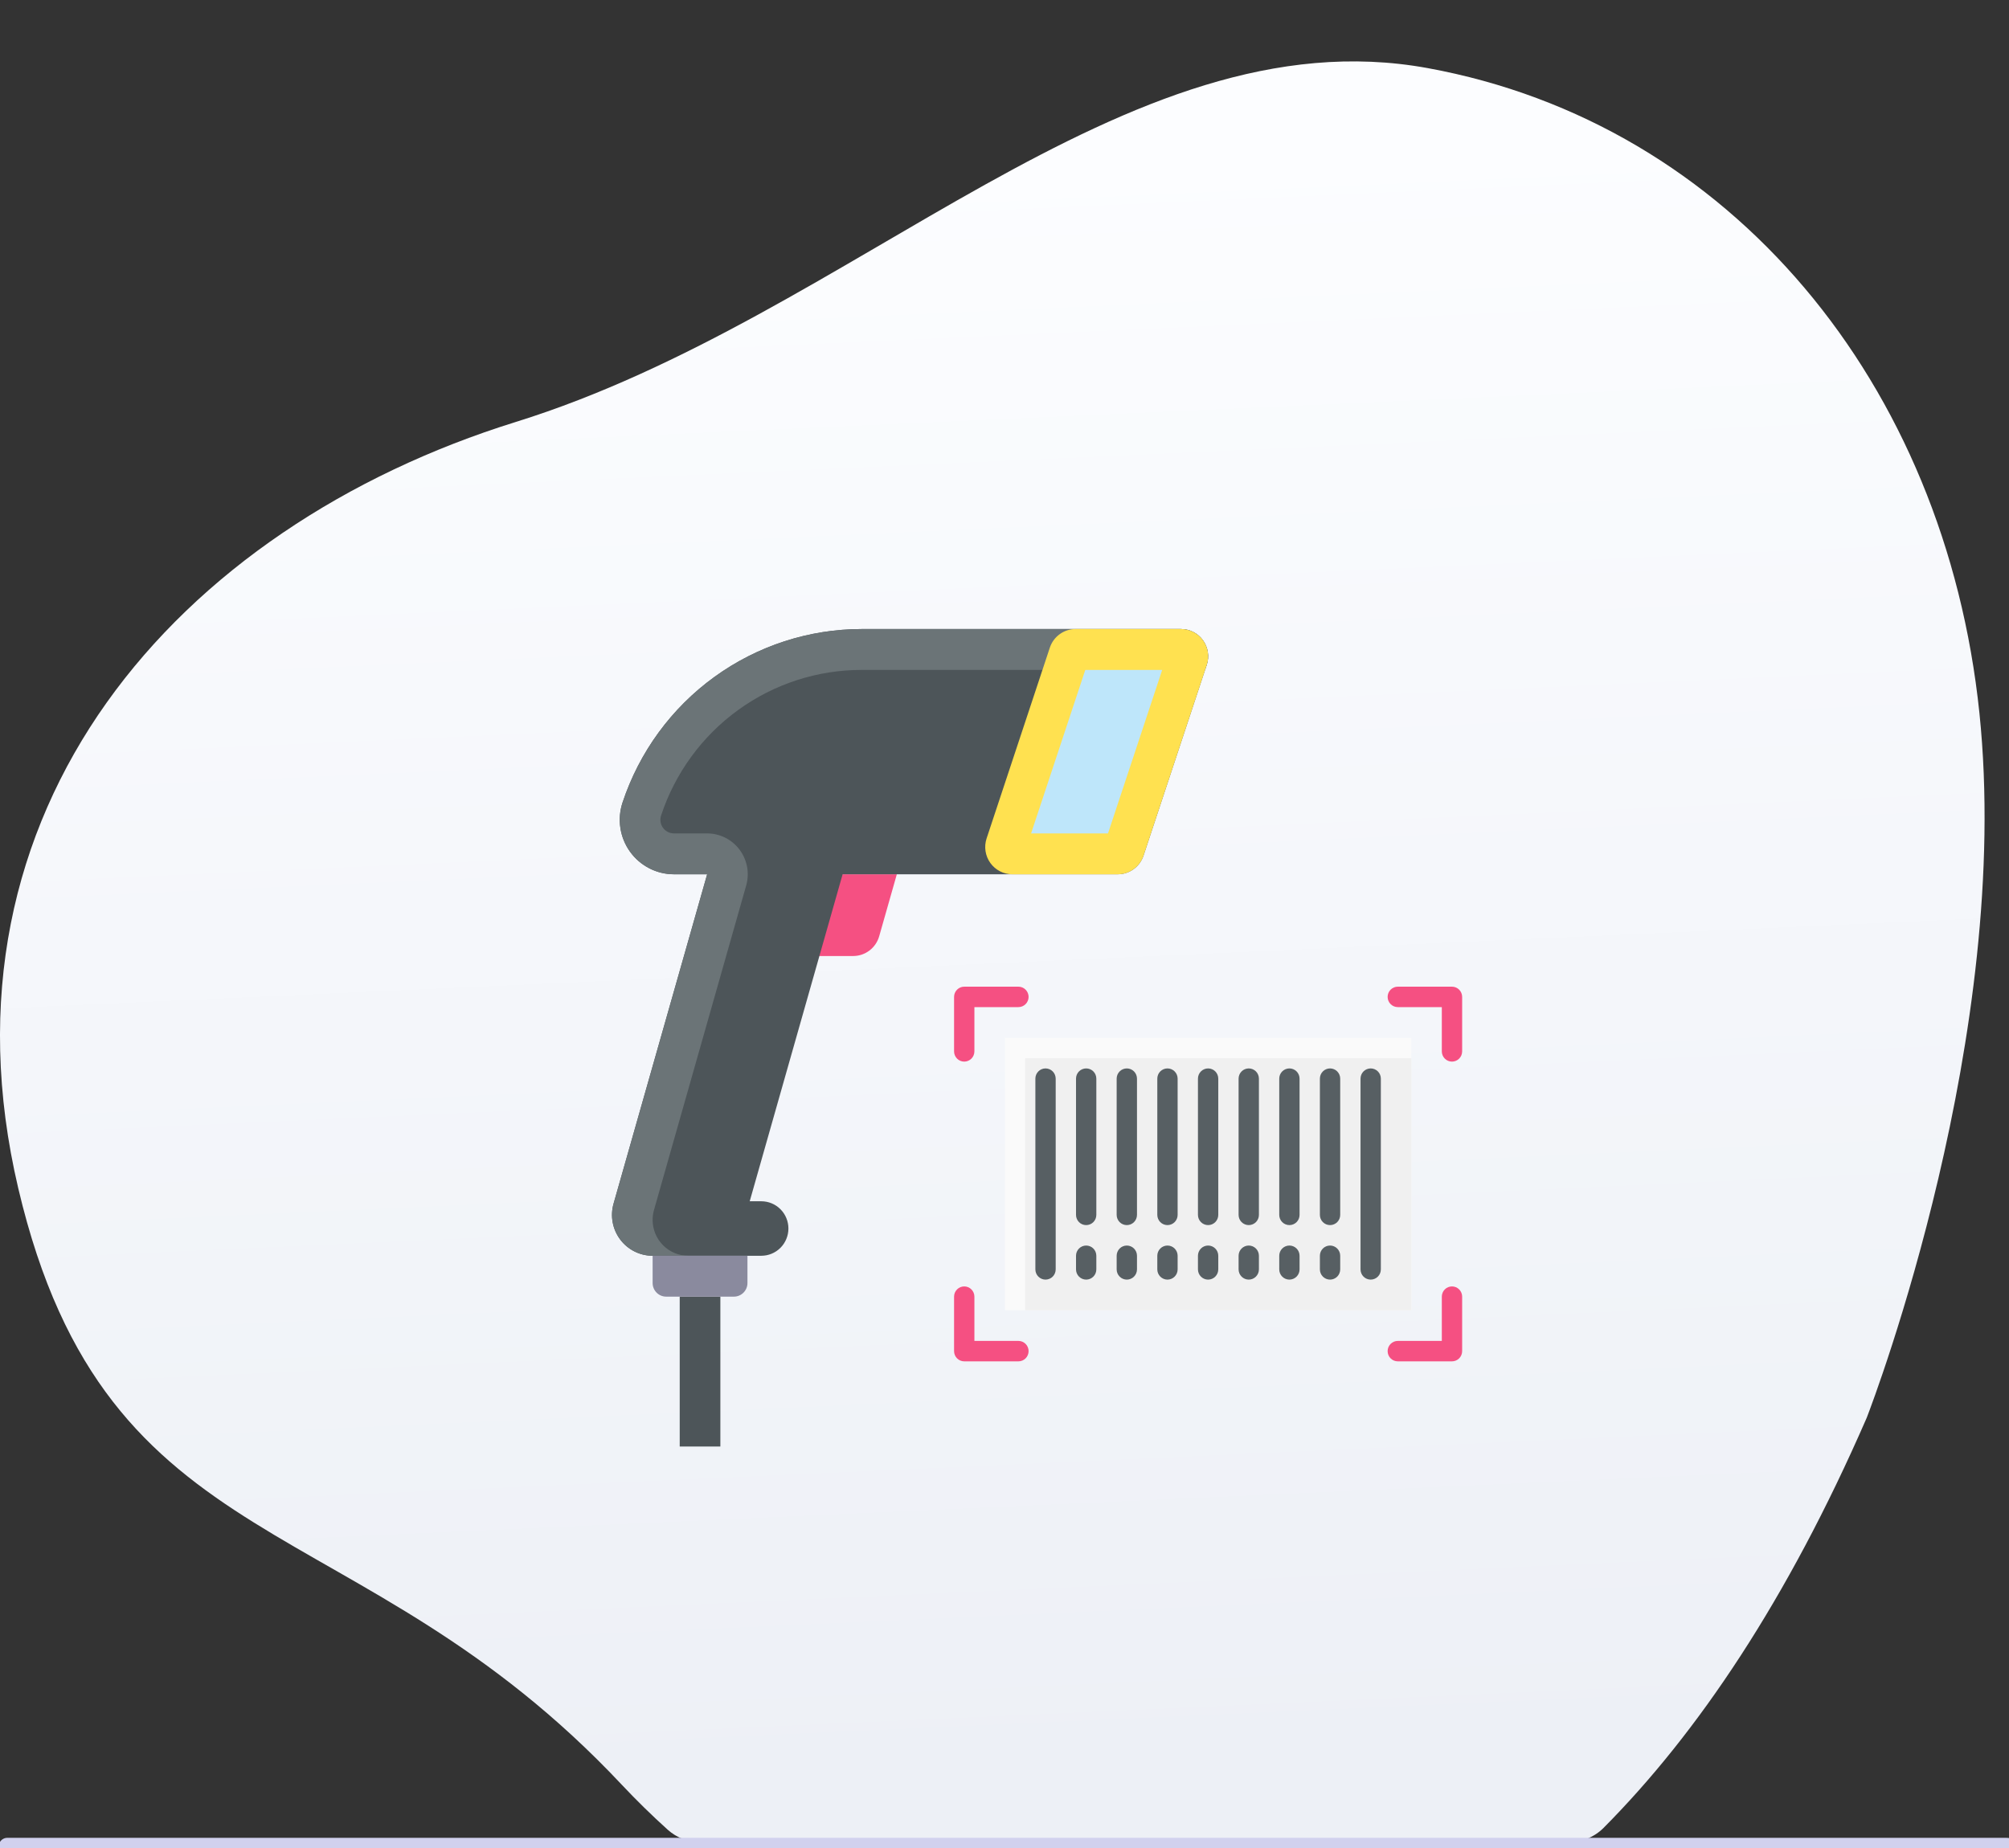 <svg width="238" height="219" viewBox="0 0 238 219" fill="none" xmlns="http://www.w3.org/2000/svg">
<rect x="0" y="0" width="238" height="219" fill="#333333" stroke="none"/>
<g clip-path="url(#clip0_192_13503)">
<path d="M73.656 211.46C75.402 213.316 77.222 215.098 79.112 216.803C80.178 217.764 81.57 218.272 83.005 218.272H185.83C187.379 218.272 188.872 217.68 189.964 216.581C201.161 205.315 211.753 189.523 221.094 168.101C221.124 168.031 221.146 167.979 221.174 167.909C222.02 165.711 238.443 122.486 234.495 84.476C230.442 45.463 205.067 14.634 169.123 8.068C133.178 1.502 101.228 37.51 61.109 49.993C20.991 62.476 -8.393 95.931 2.166 140.807C12.726 185.683 42.212 177.961 73.656 211.46Z" fill="url(#paint0_linear_192_13503)"/>
<path d="M0.856 218.756H237.757" stroke="#D1D1EE" stroke-width="2" stroke-linecap="round" stroke-linejoin="round"/>
<g clip-path="url(#clip1_192_13503)">
<path d="M119.045 122.961H167.197V155.247H119.045V122.961Z" fill="#FAFAFA"/>
<path d="M121.453 125.383H167.197V155.247H121.453V125.383Z" fill="#F0F0F0"/>
<path d="M162.382 151.614C162.062 151.614 161.756 151.486 161.53 151.259C161.305 151.032 161.178 150.724 161.178 150.403V127.803C161.178 127.481 161.305 127.173 161.53 126.946C161.756 126.719 162.062 126.592 162.382 126.592C162.701 126.592 163.007 126.719 163.233 126.946C163.459 127.173 163.585 127.481 163.585 127.803V150.403C163.585 150.724 163.459 151.032 163.233 151.259C163.007 151.486 162.701 151.614 162.382 151.614ZM157.567 145.156C157.247 145.156 156.941 145.029 156.715 144.802C156.49 144.575 156.363 144.267 156.363 143.946V127.803C156.363 127.481 156.49 127.173 156.715 126.946C156.941 126.719 157.247 126.592 157.567 126.592C157.886 126.592 158.192 126.719 158.418 126.946C158.643 127.173 158.77 127.481 158.77 127.803V143.946C158.77 144.267 158.643 144.575 158.418 144.802C158.192 145.029 157.886 145.156 157.567 145.156ZM152.751 145.156C152.432 145.156 152.126 145.029 151.9 144.802C151.674 144.575 151.548 144.267 151.548 143.946V127.803C151.548 127.481 151.674 127.173 151.9 126.946C152.126 126.719 152.432 126.592 152.751 126.592C153.071 126.592 153.377 126.719 153.603 126.946C153.828 127.173 153.955 127.481 153.955 127.803V143.946C153.955 144.267 153.828 144.575 153.603 144.802C153.377 145.029 153.071 145.156 152.751 145.156ZM147.936 145.156C147.617 145.156 147.311 145.029 147.085 144.802C146.859 144.575 146.732 144.267 146.732 143.946V127.803C146.732 127.481 146.859 127.173 147.085 126.946C147.311 126.719 147.617 126.592 147.936 126.592C148.255 126.592 148.562 126.719 148.787 126.946C149.013 127.173 149.14 127.481 149.14 127.803V143.946C149.14 144.267 149.013 144.575 148.787 144.802C148.562 145.029 148.255 145.156 147.936 145.156ZM143.121 145.156C142.802 145.156 142.496 145.029 142.27 144.802C142.044 144.575 141.917 144.267 141.917 143.946V127.803C141.917 127.481 142.044 127.173 142.27 126.946C142.496 126.719 142.802 126.592 143.121 126.592C143.44 126.592 143.747 126.719 143.972 126.946C144.198 127.173 144.325 127.481 144.325 127.803V143.946C144.325 144.267 144.198 144.575 143.972 144.802C143.747 145.029 143.44 145.156 143.121 145.156ZM138.306 145.156C137.987 145.156 137.68 145.029 137.455 144.802C137.229 144.575 137.102 144.267 137.102 143.946V127.803C137.102 127.481 137.229 127.173 137.455 126.946C137.68 126.719 137.987 126.592 138.306 126.592C138.625 126.592 138.931 126.719 139.157 126.946C139.383 127.173 139.51 127.481 139.51 127.803V143.946C139.51 144.267 139.383 144.575 139.157 144.802C138.931 145.029 138.625 145.156 138.306 145.156ZM133.491 145.156C133.171 145.156 132.865 145.029 132.64 144.802C132.414 144.575 132.287 144.267 132.287 143.946V127.803C132.287 127.481 132.414 127.173 132.64 126.946C132.865 126.719 133.171 126.592 133.491 126.592C133.81 126.592 134.116 126.719 134.342 126.946C134.568 127.173 134.695 127.481 134.695 127.803V143.946C134.695 144.267 134.568 144.575 134.342 144.802C134.116 145.029 133.81 145.156 133.491 145.156ZM128.676 145.156C128.356 145.156 128.05 145.029 127.824 144.802C127.599 144.575 127.472 144.267 127.472 143.946V127.803C127.472 127.481 127.599 127.173 127.824 126.946C128.05 126.719 128.356 126.592 128.676 126.592C128.995 126.592 129.301 126.719 129.527 126.946C129.753 127.173 129.879 127.481 129.879 127.803V143.946C129.879 144.267 129.753 144.575 129.527 144.802C129.301 145.029 128.995 145.156 128.676 145.156ZM123.86 151.614C123.541 151.614 123.235 151.486 123.009 151.259C122.783 151.032 122.657 150.724 122.657 150.403V127.803C122.657 127.481 122.783 127.173 123.009 126.946C123.235 126.719 123.541 126.592 123.86 126.592C124.18 126.592 124.486 126.719 124.712 126.946C124.937 127.173 125.064 127.481 125.064 127.803V150.403C125.064 150.724 124.937 151.032 124.712 151.259C124.486 151.486 124.18 151.614 123.86 151.614ZM157.567 151.614C157.247 151.614 156.941 151.486 156.715 151.259C156.49 151.032 156.363 150.724 156.363 150.403V148.789C156.363 148.467 156.49 148.159 156.715 147.932C156.941 147.705 157.247 147.578 157.567 147.578C157.886 147.578 158.192 147.705 158.418 147.932C158.643 148.159 158.77 148.467 158.77 148.789V150.403C158.77 150.724 158.643 151.032 158.418 151.259C158.192 151.486 157.886 151.614 157.567 151.614ZM152.751 151.614C152.432 151.614 152.126 151.486 151.9 151.259C151.674 151.032 151.548 150.724 151.548 150.403V148.789C151.548 148.467 151.674 148.159 151.9 147.932C152.126 147.705 152.432 147.578 152.751 147.578C153.071 147.578 153.377 147.705 153.603 147.932C153.828 148.159 153.955 148.467 153.955 148.789V150.403C153.955 150.724 153.828 151.032 153.603 151.259C153.377 151.486 153.071 151.614 152.751 151.614ZM147.936 151.614C147.617 151.614 147.311 151.486 147.085 151.259C146.859 151.032 146.732 150.724 146.732 150.403V148.789C146.732 148.467 146.859 148.159 147.085 147.932C147.311 147.705 147.617 147.578 147.936 147.578C148.255 147.578 148.562 147.705 148.787 147.932C149.013 148.159 149.14 148.467 149.14 148.789V150.403C149.14 150.724 149.013 151.032 148.787 151.259C148.562 151.486 148.255 151.614 147.936 151.614ZM143.121 151.614C142.802 151.614 142.496 151.486 142.27 151.259C142.044 151.032 141.917 150.724 141.917 150.403V148.789C141.917 148.467 142.044 148.159 142.27 147.932C142.496 147.705 142.802 147.578 143.121 147.578C143.44 147.578 143.747 147.705 143.972 147.932C144.198 148.159 144.325 148.467 144.325 148.789V150.403C144.325 150.724 144.198 151.032 143.972 151.259C143.747 151.486 143.44 151.614 143.121 151.614ZM138.306 151.614C137.987 151.614 137.68 151.486 137.455 151.259C137.229 151.032 137.102 150.724 137.102 150.403V148.789C137.102 148.467 137.229 148.159 137.455 147.932C137.68 147.705 137.987 147.578 138.306 147.578C138.625 147.578 138.931 147.705 139.157 147.932C139.383 148.159 139.51 148.467 139.51 148.789V150.403C139.51 150.724 139.383 151.032 139.157 151.259C138.931 151.486 138.625 151.614 138.306 151.614ZM133.491 151.614C133.171 151.614 132.865 151.486 132.64 151.259C132.414 151.032 132.287 150.724 132.287 150.403V148.789C132.287 148.467 132.414 148.159 132.64 147.932C132.865 147.705 133.171 147.578 133.491 147.578C133.81 147.578 134.116 147.705 134.342 147.932C134.568 148.159 134.695 148.467 134.695 148.789V150.403C134.695 150.724 134.568 151.032 134.342 151.259C134.116 151.486 133.81 151.614 133.491 151.614ZM128.676 151.614C128.356 151.614 128.05 151.486 127.824 151.259C127.599 151.032 127.472 150.724 127.472 150.403V148.789C127.472 148.467 127.599 148.159 127.824 147.932C128.05 147.705 128.356 147.578 128.676 147.578C128.995 147.578 129.301 147.705 129.527 147.932C129.753 148.159 129.879 148.467 129.879 148.789V150.403C129.879 150.724 129.753 151.032 129.527 151.259C129.301 151.486 128.995 151.614 128.676 151.614Z" fill="#575F63"/>
<path d="M172.012 125.785C171.693 125.785 171.386 125.657 171.161 125.43C170.935 125.203 170.808 124.895 170.808 124.574V119.327H165.592C165.272 119.327 164.966 119.2 164.741 118.973C164.515 118.746 164.388 118.438 164.388 118.117C164.388 117.796 164.515 117.488 164.741 117.261C164.966 117.033 165.272 116.906 165.592 116.906H172.012C172.331 116.906 172.637 117.033 172.863 117.261C173.089 117.488 173.216 117.796 173.216 118.117V124.574C173.216 124.895 173.089 125.203 172.863 125.43C172.637 125.657 172.331 125.785 172.012 125.785ZM114.23 125.785C113.911 125.785 113.605 125.657 113.379 125.43C113.153 125.203 113.026 124.895 113.026 124.574V118.117C113.026 117.796 113.153 117.488 113.379 117.261C113.605 117.033 113.911 116.906 114.23 116.906H120.65C120.97 116.906 121.276 117.033 121.501 117.261C121.727 117.488 121.854 117.796 121.854 118.117C121.854 118.438 121.727 118.746 121.501 118.973C121.276 119.2 120.97 119.327 120.65 119.327H115.434V124.574C115.434 124.895 115.307 125.203 115.081 125.43C114.855 125.657 114.549 125.785 114.23 125.785ZM120.65 161.299H114.23C113.911 161.299 113.605 161.172 113.379 160.945C113.153 160.718 113.026 160.41 113.026 160.089V153.631C113.026 153.31 113.153 153.002 113.379 152.775C113.605 152.548 113.911 152.421 114.23 152.421C114.549 152.421 114.855 152.548 115.081 152.775C115.307 153.002 115.434 153.31 115.434 153.631V158.878H120.65C120.97 158.878 121.276 159.005 121.501 159.233C121.727 159.46 121.854 159.768 121.854 160.089C121.854 160.41 121.727 160.718 121.501 160.945C121.276 161.172 120.97 161.299 120.65 161.299ZM172.012 161.299H165.592C165.272 161.299 164.966 161.172 164.741 160.945C164.515 160.718 164.388 160.41 164.388 160.089C164.388 159.768 164.515 159.46 164.741 159.233C164.966 159.005 165.272 158.878 165.592 158.878H170.808V153.631C170.808 153.31 170.935 153.002 171.161 152.775C171.386 152.548 171.693 152.421 172.012 152.421C172.331 152.421 172.637 152.548 172.863 152.775C173.089 153.002 173.216 153.31 173.216 153.631V160.089C173.216 160.41 173.089 160.718 172.863 160.945C172.637 161.172 172.331 161.299 172.012 161.299ZM106.245 103.588H90.194L87.442 113.274H101.069C101.766 113.274 102.445 113.045 103.002 112.622C103.559 112.2 103.964 111.606 104.155 110.931L106.245 103.588Z" fill="#F55082"/>
<path d="M139.911 74.531H102.11C95.836 74.531 89.721 76.517 84.631 80.207C79.541 83.896 75.735 89.103 73.751 95.089C73.429 96.06 73.341 97.094 73.495 98.105C73.648 99.116 74.038 100.077 74.633 100.907C75.227 101.737 76.01 102.413 76.915 102.879C77.82 103.345 78.823 103.589 79.84 103.589H83.774L72.686 142.616C72.482 143.337 72.446 144.095 72.582 144.832C72.719 145.569 73.023 146.264 73.472 146.862C73.92 147.46 74.501 147.946 75.167 148.28C75.834 148.615 76.569 148.789 77.314 148.789H90.191C91.043 148.789 91.859 148.449 92.461 147.844C93.063 147.238 93.401 146.417 93.401 145.561C93.401 144.704 93.063 143.883 92.461 143.278C91.859 142.672 91.043 142.332 90.191 142.332H88.816L99.822 103.589H132.419C133.093 103.59 133.751 103.377 134.298 102.98C134.846 102.584 135.255 102.024 135.468 101.38L142.959 78.78C143.12 78.295 143.163 77.778 143.087 77.272C143.01 76.766 142.814 76.286 142.517 75.871C142.219 75.456 141.827 75.118 141.374 74.885C140.921 74.652 140.42 74.531 139.911 74.531Z" fill="#4D5559"/>
<path d="M77.314 144.54C77.313 144.146 77.367 143.754 77.474 143.375L88.398 104.919C88.603 104.199 88.639 103.441 88.502 102.704C88.366 101.968 88.062 101.273 87.614 100.675C87.166 100.076 86.586 99.591 85.92 99.256C85.253 98.921 84.519 98.747 83.774 98.746H79.84C79.586 98.746 79.335 98.685 79.109 98.569C78.882 98.452 78.687 98.283 78.538 98.076C78.389 97.868 78.292 97.628 78.253 97.375C78.215 97.123 78.237 96.864 78.317 96.621C79.976 91.596 83.168 87.224 87.439 84.128C91.711 81.031 96.844 79.368 102.109 79.374H142.757L142.954 78.78C143.115 78.295 143.159 77.778 143.082 77.273C143.005 76.767 142.81 76.288 142.513 75.873C142.216 75.458 141.825 75.12 141.373 74.887C140.92 74.653 140.419 74.532 139.911 74.531H102.11C95.836 74.531 89.721 76.517 84.631 80.207C79.541 83.896 75.735 89.103 73.751 95.089C73.429 96.06 73.341 97.094 73.495 98.105C73.648 99.116 74.038 100.077 74.633 100.907C75.227 101.737 76.01 102.413 76.915 102.879C77.82 103.345 78.823 103.589 79.84 103.589H83.774L72.686 142.616C72.482 143.337 72.446 144.095 72.582 144.832C72.719 145.569 73.023 146.264 73.472 146.862C73.92 147.46 74.501 147.946 75.167 148.28C75.834 148.615 76.569 148.789 77.314 148.789H81.54C80.985 148.79 80.435 148.68 79.923 148.467C79.41 148.253 78.944 147.941 78.551 147.546C78.159 147.151 77.847 146.683 77.635 146.167C77.423 145.651 77.314 145.099 77.314 144.54Z" fill="#6B7477"/>
<path d="M116.88 99.34L124.369 76.74C124.582 76.097 124.991 75.537 125.538 75.141C126.085 74.744 126.742 74.531 127.416 74.531H139.911C140.42 74.531 140.922 74.652 141.375 74.885C141.828 75.117 142.22 75.455 142.518 75.87C142.816 76.285 143.011 76.765 143.088 77.271C143.165 77.777 143.121 78.294 142.961 78.78L135.47 101.38C135.256 102.024 134.847 102.584 134.299 102.981C133.751 103.377 133.093 103.59 132.419 103.589H119.925C119.416 103.589 118.915 103.467 118.462 103.234C118.01 103.001 117.619 102.663 117.321 102.248C117.024 101.833 116.829 101.353 116.752 100.847C116.676 100.342 116.719 99.825 116.88 99.34Z" fill="#FFE150"/>
<path d="M122.151 98.747L128.571 79.375H137.681L131.261 98.747H122.151Z" fill="#BEE6FA"/>
<path d="M80.524 153.633H85.339V171.39H80.524V153.633Z" fill="#4D5559"/>
<path d="M77.314 148.789H88.549V152.018C88.549 152.446 88.38 152.856 88.079 153.159C87.778 153.462 87.37 153.632 86.944 153.632H78.919C78.493 153.632 78.085 153.462 77.784 153.159C77.483 152.856 77.314 152.446 77.314 152.018V148.789Z" fill="#8A8A9E"/>
</g>
</g>
<defs>
<linearGradient id="paint0_linear_192_13503" x1="8.188" y1="215.774" x2="-0.589" y2="22.867" gradientUnits="userSpaceOnUse">
<stop stop-color="#EDF0F6"/>
<stop offset="1" stop-color="#FCFDFF"/>
</linearGradient>
<clipPath id="clip0_192_13503">
<rect width="238" height="219" fill="white"/>
</clipPath>
<clipPath id="clip1_192_13503">
<rect width="102.723" height="103.316" fill="white" transform="translate(70.894 71.303)"/>
</clipPath>
</defs>
</svg>
